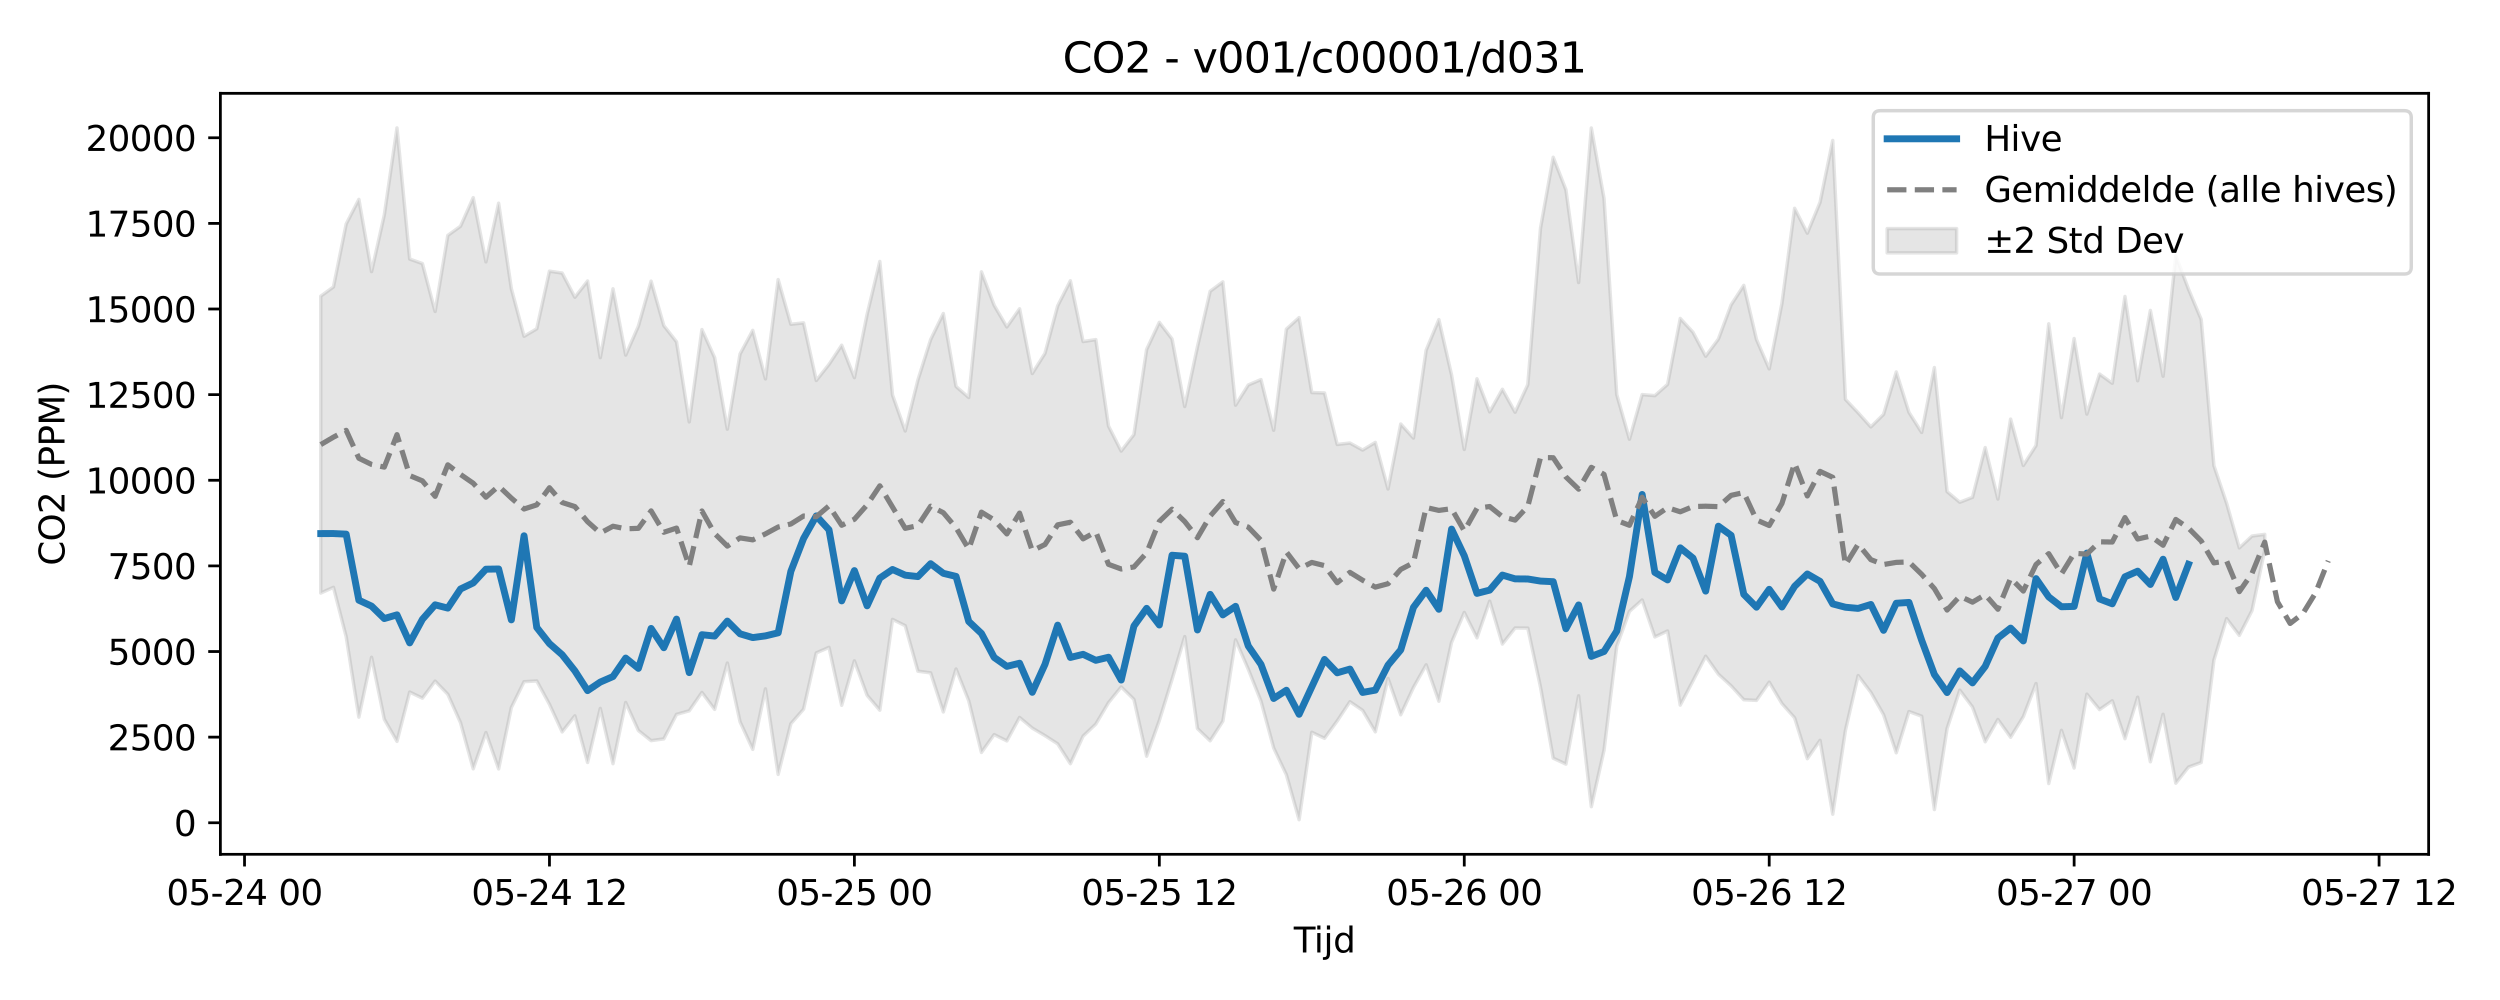 <?xml version="1.0" encoding="utf-8" standalone="no"?>
<!DOCTYPE svg PUBLIC "-//W3C//DTD SVG 1.1//EN"
  "http://www.w3.org/Graphics/SVG/1.1/DTD/svg11.dtd">
<svg xmlns:xlink="http://www.w3.org/1999/xlink" width="720pt" height="288pt" viewBox="0 0 720 288" xmlns="http://www.w3.org/2000/svg" version="1.1">
 <defs>
  <style type="text/css">*{stroke-linejoin: round; stroke-linecap: butt}</style>
 </defs>
 <g id="figure_1">
  <g id="patch_1">
   <path d="M 0 288 
L 720 288 
L 720 0 
L 0 0 
z
" style="fill: #ffffff"/>
  </g>
  <g id="axes_1">
   <g id="patch_2">
    <path d="M 63.47 246.04 
L 699.446 246.04 
L 699.446 26.88 
L 63.47 26.88 
z
" style="fill: #ffffff"/>
   </g>
   <g id="FillBetweenPolyCollection_1">
    <defs>
     <path id="m125ee92449" d="M 92.378 -202.707 
L 92.378 -117.203 
L 96.037 -118.844 
L 99.696 -104.632 
L 103.356 -81.47 
L 107.015 -98.709 
L 110.674 -80.868 
L 114.333 -74.483 
L 117.993 -88.688 
L 121.652 -86.926 
L 125.311 -91.835 
L 128.97 -88.048 
L 132.63 -79.873 
L 136.289 -66.584 
L 139.948 -77.017 
L 143.607 -66.554 
L 147.267 -84.223 
L 150.926 -91.668 
L 154.585 -91.885 
L 158.244 -85.156 
L 161.904 -77.208 
L 165.563 -81.834 
L 169.222 -68.409 
L 172.881 -83.975 
L 176.541 -68.055 
L 180.2 -85.678 
L 183.859 -77.599 
L 187.518 -74.696 
L 191.178 -75.196 
L 194.837 -82.256 
L 198.496 -83.285 
L 202.155 -88.579 
L 205.815 -83.698 
L 209.474 -97.039 
L 213.133 -80.135 
L 216.792 -72.179 
L 220.451 -89.612 
L 224.111 -64.967 
L 227.77 -79.573 
L 231.429 -83.761 
L 235.088 -99.958 
L 238.748 -101.559 
L 242.407 -84.875 
L 246.066 -97.67 
L 249.725 -87.749 
L 253.385 -83.462 
L 257.044 -109.614 
L 260.703 -107.799 
L 264.362 -94.689 
L 268.022 -94.219 
L 271.681 -82.955 
L 275.34 -95.324 
L 278.999 -86.177 
L 282.659 -71.295 
L 286.318 -76.432 
L 289.977 -74.618 
L 293.636 -81.38 
L 297.296 -78.306 
L 300.955 -76.132 
L 304.614 -73.772 
L 308.273 -68.049 
L 311.933 -75.989 
L 315.592 -79.456 
L 319.251 -85.633 
L 322.91 -90.166 
L 326.57 -86.587 
L 330.229 -70.207 
L 333.888 -80.501 
L 337.547 -92.33 
L 341.206 -104.664 
L 344.866 -78.167 
L 348.525 -74.648 
L 352.184 -80.297 
L 355.843 -103.721 
L 359.503 -95.255 
L 363.162 -86.083 
L 366.821 -72.584 
L 370.48 -64.859 
L 374.14 -51.922 
L 377.799 -77.097 
L 381.458 -75.366 
L 385.117 -80.36 
L 388.777 -85.908 
L 392.436 -83.406 
L 396.095 -77.231 
L 399.754 -92.604 
L 403.414 -82.14 
L 407.073 -90.002 
L 410.732 -96.534 
L 414.391 -86.047 
L 418.051 -102.984 
L 421.71 -111.61 
L 425.369 -104.3 
L 429.028 -114.873 
L 432.688 -102.514 
L 436.347 -107.142 
L 440.006 -107.098 
L 443.665 -90.112 
L 447.325 -69.642 
L 450.984 -67.935 
L 454.643 -87.608 
L 458.302 -55.671 
L 461.961 -71.933 
L 465.621 -101.876 
L 469.28 -111.927 
L 472.939 -115.214 
L 476.598 -104.552 
L 480.258 -106.283 
L 483.917 -84.923 
L 487.576 -91.907 
L 491.235 -99.016 
L 494.895 -93.833 
L 498.554 -90.488 
L 502.213 -86.476 
L 505.872 -86.286 
L 509.532 -91.535 
L 513.191 -85.378 
L 516.85 -81.263 
L 520.509 -69.5 
L 524.169 -74.778 
L 527.828 -53.511 
L 531.487 -77.656 
L 535.146 -93.439 
L 538.806 -88.604 
L 542.465 -82.175 
L 546.124 -71.189 
L 549.783 -83.077 
L 553.443 -81.735 
L 557.102 -54.832 
L 560.761 -78.195 
L 564.42 -89.233 
L 568.079 -84.377 
L 571.739 -74.368 
L 575.398 -80.792 
L 579.057 -75.669 
L 582.716 -81.596 
L 586.376 -91.15 
L 590.035 -62.336 
L 593.694 -77.669 
L 597.353 -66.801 
L 601.013 -88.084 
L 604.672 -83.635 
L 608.331 -86.169 
L 611.99 -75.254 
L 615.65 -87.202 
L 619.309 -68.606 
L 622.968 -82.283 
L 626.627 -62.443 
L 630.287 -67.082 
L 633.946 -68.4 
L 637.605 -97.893 
L 641.264 -109.836 
L 644.924 -105.012 
L 648.583 -112.162 
L 652.242 -129.628 
L 652.242 -134.106 
L 652.242 -134.106 
L 648.583 -133.625 
L 644.924 -130.205 
L 641.264 -143.073 
L 637.605 -153.89 
L 633.946 -195.998 
L 630.287 -204.729 
L 626.627 -214.359 
L 622.968 -179.648 
L 619.309 -198.599 
L 615.65 -178.322 
L 611.99 -202.623 
L 608.331 -177.62 
L 604.672 -180.271 
L 601.013 -168.751 
L 597.353 -190.503 
L 593.694 -167.735 
L 590.035 -194.744 
L 586.376 -159.697 
L 582.716 -153.951 
L 579.057 -167.301 
L 575.398 -144.284 
L 571.739 -159.112 
L 568.079 -144.776 
L 564.42 -143.355 
L 560.761 -146.414 
L 557.102 -182.142 
L 553.443 -163.452 
L 549.783 -169.24 
L 546.124 -180.878 
L 542.465 -168.663 
L 538.806 -165.044 
L 535.146 -169.119 
L 531.487 -172.966 
L 527.828 -247.548 
L 524.169 -229.712 
L 520.509 -220.842 
L 516.85 -228.011 
L 513.191 -200.615 
L 509.532 -181.762 
L 505.872 -190.219 
L 502.213 -205.818 
L 498.554 -200.184 
L 494.895 -190.336 
L 491.235 -185.408 
L 487.576 -192.312 
L 483.917 -196.287 
L 480.258 -177.297 
L 476.598 -174.051 
L 472.939 -174.362 
L 469.28 -161.497 
L 465.621 -174.369 
L 461.961 -230.818 
L 458.302 -251.14 
L 454.643 -206.629 
L 450.984 -233.35 
L 447.325 -242.717 
L 443.665 -222.279 
L 440.006 -177.227 
L 436.347 -169.28 
L 432.688 -175.895 
L 429.028 -169.378 
L 425.369 -178.913 
L 421.71 -158.558 
L 418.051 -180.007 
L 414.391 -195.959 
L 410.732 -187.149 
L 407.073 -161.834 
L 403.414 -165.885 
L 399.754 -147.168 
L 396.095 -160.59 
L 392.436 -158.386 
L 388.777 -160.411 
L 385.117 -159.997 
L 381.458 -174.837 
L 377.799 -174.942 
L 374.14 -196.527 
L 370.48 -193.215 
L 366.821 -164.089 
L 363.162 -178.683 
L 359.503 -177.135 
L 355.843 -171.31 
L 352.184 -206.825 
L 348.525 -204.11 
L 344.866 -188.114 
L 341.206 -170.929 
L 337.547 -190.38 
L 333.888 -195.164 
L 330.229 -187.358 
L 326.57 -162.844 
L 322.91 -158.092 
L 319.251 -165.302 
L 315.592 -190.195 
L 311.933 -189.63 
L 308.273 -207.14 
L 304.614 -199.919 
L 300.955 -186.246 
L 297.296 -180.434 
L 293.636 -199.071 
L 289.977 -193.839 
L 286.318 -200.066 
L 282.659 -209.71 
L 278.999 -173.513 
L 275.34 -176.696 
L 271.681 -197.715 
L 268.022 -190.196 
L 264.362 -178.57 
L 260.703 -163.876 
L 257.044 -174.255 
L 253.385 -212.693 
L 249.725 -197.456 
L 246.066 -179.241 
L 242.407 -188.573 
L 238.748 -183.051 
L 235.088 -178.422 
L 231.429 -195.012 
L 227.77 -194.614 
L 224.111 -207.484 
L 220.451 -178.874 
L 216.792 -192.855 
L 213.133 -186.035 
L 209.474 -164.403 
L 205.815 -184.998 
L 202.155 -193.091 
L 198.496 -166.489 
L 194.837 -189.564 
L 191.178 -194.224 
L 187.518 -207.027 
L 183.859 -194.081 
L 180.2 -185.737 
L 176.541 -204.829 
L 172.881 -184.995 
L 169.222 -207.079 
L 165.563 -202.386 
L 161.904 -209.36 
L 158.244 -209.907 
L 154.585 -193.303 
L 150.926 -191.15 
L 147.267 -204.883 
L 143.607 -229.477 
L 139.948 -212.587 
L 136.289 -231.077 
L 132.63 -222.846 
L 128.97 -220.204 
L 125.311 -198.287 
L 121.652 -212.097 
L 117.993 -213.397 
L 114.333 -251.158 
L 110.674 -226.074 
L 107.015 -209.766 
L 103.356 -230.578 
L 99.696 -223.484 
L 96.037 -205.362 
L 92.378 -202.707 
z
" style="stroke: #808080; stroke-opacity: 0.2"/>
    </defs>
    <g clip-path="url(#pde7576da6f)">
     <use xlink:href="#m125ee92449" x="0" y="288" style="fill: #808080; fill-opacity: 0.2; stroke: #808080; stroke-opacity: 0.2"/>
    </g>
   </g>
   <g id="matplotlib.axis_1">
    <g id="xtick_1">
     <g id="line2d_1">
      <defs>
       <path id="m7c961c2606" d="M 0 0 
L 0 3.5 
" style="stroke: #000000; stroke-width: 0.8"/>
      </defs>
      <g>
       <use xlink:href="#m7c961c2606" x="70.423" y="246.04" style="stroke: #000000; stroke-width: 0.8"/>
      </g>
     </g>
     <g id="text_1">
      <!-- 05-24 00 -->
      <g transform="translate(47.942 260.638) scale(0.1 -0.1)">
       <defs>
        <path id="DejaVuSans-30" d="M 2034 4250 
Q 1547 4250 1301 3770 
Q 1056 3291 1056 2328 
Q 1056 1369 1301 889 
Q 1547 409 2034 409 
Q 2525 409 2770 889 
Q 3016 1369 3016 2328 
Q 3016 3291 2770 3770 
Q 2525 4250 2034 4250 
z
M 2034 4750 
Q 2819 4750 3233 4129 
Q 3647 3509 3647 2328 
Q 3647 1150 3233 529 
Q 2819 -91 2034 -91 
Q 1250 -91 836 529 
Q 422 1150 422 2328 
Q 422 3509 836 4129 
Q 1250 4750 2034 4750 
z
" transform="scale(0.016)"/>
        <path id="DejaVuSans-35" d="M 691 4666 
L 3169 4666 
L 3169 4134 
L 1269 4134 
L 1269 2991 
Q 1406 3038 1543 3061 
Q 1681 3084 1819 3084 
Q 2600 3084 3056 2656 
Q 3513 2228 3513 1497 
Q 3513 744 3044 326 
Q 2575 -91 1722 -91 
Q 1428 -91 1123 -41 
Q 819 9 494 109 
L 494 744 
Q 775 591 1075 516 
Q 1375 441 1709 441 
Q 2250 441 2565 725 
Q 2881 1009 2881 1497 
Q 2881 1984 2565 2268 
Q 2250 2553 1709 2553 
Q 1456 2553 1204 2497 
Q 953 2441 691 2322 
L 691 4666 
z
" transform="scale(0.016)"/>
        <path id="DejaVuSans-2d" d="M 313 2009 
L 1997 2009 
L 1997 1497 
L 313 1497 
L 313 2009 
z
" transform="scale(0.016)"/>
        <path id="DejaVuSans-32" d="M 1228 531 
L 3431 531 
L 3431 0 
L 469 0 
L 469 531 
Q 828 903 1448 1529 
Q 2069 2156 2228 2338 
Q 2531 2678 2651 2914 
Q 2772 3150 2772 3378 
Q 2772 3750 2511 3984 
Q 2250 4219 1831 4219 
Q 1534 4219 1204 4116 
Q 875 4013 500 3803 
L 500 4441 
Q 881 4594 1212 4672 
Q 1544 4750 1819 4750 
Q 2544 4750 2975 4387 
Q 3406 4025 3406 3419 
Q 3406 3131 3298 2873 
Q 3191 2616 2906 2266 
Q 2828 2175 2409 1742 
Q 1991 1309 1228 531 
z
" transform="scale(0.016)"/>
        <path id="DejaVuSans-34" d="M 2419 4116 
L 825 1625 
L 2419 1625 
L 2419 4116 
z
M 2253 4666 
L 3047 4666 
L 3047 1625 
L 3713 1625 
L 3713 1100 
L 3047 1100 
L 3047 0 
L 2419 0 
L 2419 1100 
L 313 1100 
L 313 1709 
L 2253 4666 
z
" transform="scale(0.016)"/>
        <path id="DejaVuSans-20" transform="scale(0.016)"/>
       </defs>
       <use xlink:href="#DejaVuSans-30"/>
       <use xlink:href="#DejaVuSans-35" transform="translate(63.623 0)"/>
       <use xlink:href="#DejaVuSans-2d" transform="translate(127.246 0)"/>
       <use xlink:href="#DejaVuSans-32" transform="translate(163.33 0)"/>
       <use xlink:href="#DejaVuSans-34" transform="translate(226.953 0)"/>
       <use xlink:href="#DejaVuSans-20" transform="translate(290.576 0)"/>
       <use xlink:href="#DejaVuSans-30" transform="translate(322.363 0)"/>
       <use xlink:href="#DejaVuSans-30" transform="translate(385.986 0)"/>
      </g>
     </g>
    </g>
    <g id="xtick_2">
     <g id="line2d_2">
      <g>
       <use xlink:href="#m7c961c2606" x="158.244" y="246.04" style="stroke: #000000; stroke-width: 0.8"/>
      </g>
     </g>
     <g id="text_2">
      <!-- 05-24 12 -->
      <g transform="translate(135.764 260.638) scale(0.1 -0.1)">
       <defs>
        <path id="DejaVuSans-31" d="M 794 531 
L 1825 531 
L 1825 4091 
L 703 3866 
L 703 4441 
L 1819 4666 
L 2450 4666 
L 2450 531 
L 3481 531 
L 3481 0 
L 794 0 
L 794 531 
z
" transform="scale(0.016)"/>
       </defs>
       <use xlink:href="#DejaVuSans-30"/>
       <use xlink:href="#DejaVuSans-35" transform="translate(63.623 0)"/>
       <use xlink:href="#DejaVuSans-2d" transform="translate(127.246 0)"/>
       <use xlink:href="#DejaVuSans-32" transform="translate(163.33 0)"/>
       <use xlink:href="#DejaVuSans-34" transform="translate(226.953 0)"/>
       <use xlink:href="#DejaVuSans-20" transform="translate(290.576 0)"/>
       <use xlink:href="#DejaVuSans-31" transform="translate(322.363 0)"/>
       <use xlink:href="#DejaVuSans-32" transform="translate(385.986 0)"/>
      </g>
     </g>
    </g>
    <g id="xtick_3">
     <g id="line2d_3">
      <g>
       <use xlink:href="#m7c961c2606" x="246.066" y="246.04" style="stroke: #000000; stroke-width: 0.8"/>
      </g>
     </g>
     <g id="text_3">
      <!-- 05-25 00 -->
      <g transform="translate(223.586 260.638) scale(0.1 -0.1)">
       <use xlink:href="#DejaVuSans-30"/>
       <use xlink:href="#DejaVuSans-35" transform="translate(63.623 0)"/>
       <use xlink:href="#DejaVuSans-2d" transform="translate(127.246 0)"/>
       <use xlink:href="#DejaVuSans-32" transform="translate(163.33 0)"/>
       <use xlink:href="#DejaVuSans-35" transform="translate(226.953 0)"/>
       <use xlink:href="#DejaVuSans-20" transform="translate(290.576 0)"/>
       <use xlink:href="#DejaVuSans-30" transform="translate(322.363 0)"/>
       <use xlink:href="#DejaVuSans-30" transform="translate(385.986 0)"/>
      </g>
     </g>
    </g>
    <g id="xtick_4">
     <g id="line2d_4">
      <g>
       <use xlink:href="#m7c961c2606" x="333.888" y="246.04" style="stroke: #000000; stroke-width: 0.8"/>
      </g>
     </g>
     <g id="text_4">
      <!-- 05-25 12 -->
      <g transform="translate(311.408 260.638) scale(0.1 -0.1)">
       <use xlink:href="#DejaVuSans-30"/>
       <use xlink:href="#DejaVuSans-35" transform="translate(63.623 0)"/>
       <use xlink:href="#DejaVuSans-2d" transform="translate(127.246 0)"/>
       <use xlink:href="#DejaVuSans-32" transform="translate(163.33 0)"/>
       <use xlink:href="#DejaVuSans-35" transform="translate(226.953 0)"/>
       <use xlink:href="#DejaVuSans-20" transform="translate(290.576 0)"/>
       <use xlink:href="#DejaVuSans-31" transform="translate(322.363 0)"/>
       <use xlink:href="#DejaVuSans-32" transform="translate(385.986 0)"/>
      </g>
     </g>
    </g>
    <g id="xtick_5">
     <g id="line2d_5">
      <g>
       <use xlink:href="#m7c961c2606" x="421.71" y="246.04" style="stroke: #000000; stroke-width: 0.8"/>
      </g>
     </g>
     <g id="text_5">
      <!-- 05-26 00 -->
      <g transform="translate(399.229 260.638) scale(0.1 -0.1)">
       <defs>
        <path id="DejaVuSans-36" d="M 2113 2584 
Q 1688 2584 1439 2293 
Q 1191 2003 1191 1497 
Q 1191 994 1439 701 
Q 1688 409 2113 409 
Q 2538 409 2786 701 
Q 3034 994 3034 1497 
Q 3034 2003 2786 2293 
Q 2538 2584 2113 2584 
z
M 3366 4563 
L 3366 3988 
Q 3128 4100 2886 4159 
Q 2644 4219 2406 4219 
Q 1781 4219 1451 3797 
Q 1122 3375 1075 2522 
Q 1259 2794 1537 2939 
Q 1816 3084 2150 3084 
Q 2853 3084 3261 2657 
Q 3669 2231 3669 1497 
Q 3669 778 3244 343 
Q 2819 -91 2113 -91 
Q 1303 -91 875 529 
Q 447 1150 447 2328 
Q 447 3434 972 4092 
Q 1497 4750 2381 4750 
Q 2619 4750 2861 4703 
Q 3103 4656 3366 4563 
z
" transform="scale(0.016)"/>
       </defs>
       <use xlink:href="#DejaVuSans-30"/>
       <use xlink:href="#DejaVuSans-35" transform="translate(63.623 0)"/>
       <use xlink:href="#DejaVuSans-2d" transform="translate(127.246 0)"/>
       <use xlink:href="#DejaVuSans-32" transform="translate(163.33 0)"/>
       <use xlink:href="#DejaVuSans-36" transform="translate(226.953 0)"/>
       <use xlink:href="#DejaVuSans-20" transform="translate(290.576 0)"/>
       <use xlink:href="#DejaVuSans-30" transform="translate(322.363 0)"/>
       <use xlink:href="#DejaVuSans-30" transform="translate(385.986 0)"/>
      </g>
     </g>
    </g>
    <g id="xtick_6">
     <g id="line2d_6">
      <g>
       <use xlink:href="#m7c961c2606" x="509.532" y="246.04" style="stroke: #000000; stroke-width: 0.8"/>
      </g>
     </g>
     <g id="text_6">
      <!-- 05-26 12 -->
      <g transform="translate(487.051 260.638) scale(0.1 -0.1)">
       <use xlink:href="#DejaVuSans-30"/>
       <use xlink:href="#DejaVuSans-35" transform="translate(63.623 0)"/>
       <use xlink:href="#DejaVuSans-2d" transform="translate(127.246 0)"/>
       <use xlink:href="#DejaVuSans-32" transform="translate(163.33 0)"/>
       <use xlink:href="#DejaVuSans-36" transform="translate(226.953 0)"/>
       <use xlink:href="#DejaVuSans-20" transform="translate(290.576 0)"/>
       <use xlink:href="#DejaVuSans-31" transform="translate(322.363 0)"/>
       <use xlink:href="#DejaVuSans-32" transform="translate(385.986 0)"/>
      </g>
     </g>
    </g>
    <g id="xtick_7">
     <g id="line2d_7">
      <g>
       <use xlink:href="#m7c961c2606" x="597.353" y="246.04" style="stroke: #000000; stroke-width: 0.8"/>
      </g>
     </g>
     <g id="text_7">
      <!-- 05-27 00 -->
      <g transform="translate(574.873 260.638) scale(0.1 -0.1)">
       <defs>
        <path id="DejaVuSans-37" d="M 525 4666 
L 3525 4666 
L 3525 4397 
L 1831 0 
L 1172 0 
L 2766 4134 
L 525 4134 
L 525 4666 
z
" transform="scale(0.016)"/>
       </defs>
       <use xlink:href="#DejaVuSans-30"/>
       <use xlink:href="#DejaVuSans-35" transform="translate(63.623 0)"/>
       <use xlink:href="#DejaVuSans-2d" transform="translate(127.246 0)"/>
       <use xlink:href="#DejaVuSans-32" transform="translate(163.33 0)"/>
       <use xlink:href="#DejaVuSans-37" transform="translate(226.953 0)"/>
       <use xlink:href="#DejaVuSans-20" transform="translate(290.576 0)"/>
       <use xlink:href="#DejaVuSans-30" transform="translate(322.363 0)"/>
       <use xlink:href="#DejaVuSans-30" transform="translate(385.986 0)"/>
      </g>
     </g>
    </g>
    <g id="xtick_8">
     <g id="line2d_8">
      <g>
       <use xlink:href="#m7c961c2606" x="685.175" y="246.04" style="stroke: #000000; stroke-width: 0.8"/>
      </g>
     </g>
     <g id="text_8">
      <!-- 05-27 12 -->
      <g transform="translate(662.695 260.638) scale(0.1 -0.1)">
       <use xlink:href="#DejaVuSans-30"/>
       <use xlink:href="#DejaVuSans-35" transform="translate(63.623 0)"/>
       <use xlink:href="#DejaVuSans-2d" transform="translate(127.246 0)"/>
       <use xlink:href="#DejaVuSans-32" transform="translate(163.33 0)"/>
       <use xlink:href="#DejaVuSans-37" transform="translate(226.953 0)"/>
       <use xlink:href="#DejaVuSans-20" transform="translate(290.576 0)"/>
       <use xlink:href="#DejaVuSans-31" transform="translate(322.363 0)"/>
       <use xlink:href="#DejaVuSans-32" transform="translate(385.986 0)"/>
      </g>
     </g>
    </g>
    <g id="text_9">
     <!-- Tijd -->
     <g transform="translate(372.608 274.317) scale(0.1 -0.1)">
      <defs>
       <path id="DejaVuSans-54" d="M -19 4666 
L 3928 4666 
L 3928 4134 
L 2272 4134 
L 2272 0 
L 1638 0 
L 1638 4134 
L -19 4134 
L -19 4666 
z
" transform="scale(0.016)"/>
       <path id="DejaVuSans-69" d="M 603 3500 
L 1178 3500 
L 1178 0 
L 603 0 
L 603 3500 
z
M 603 4863 
L 1178 4863 
L 1178 4134 
L 603 4134 
L 603 4863 
z
" transform="scale(0.016)"/>
       <path id="DejaVuSans-6a" d="M 603 3500 
L 1178 3500 
L 1178 -63 
Q 1178 -731 923 -1031 
Q 669 -1331 103 -1331 
L -116 -1331 
L -116 -844 
L 38 -844 
Q 366 -844 484 -692 
Q 603 -541 603 -63 
L 603 3500 
z
M 603 4863 
L 1178 4863 
L 1178 4134 
L 603 4134 
L 603 4863 
z
" transform="scale(0.016)"/>
       <path id="DejaVuSans-64" d="M 2906 2969 
L 2906 4863 
L 3481 4863 
L 3481 0 
L 2906 0 
L 2906 525 
Q 2725 213 2448 61 
Q 2172 -91 1784 -91 
Q 1150 -91 751 415 
Q 353 922 353 1747 
Q 353 2572 751 3078 
Q 1150 3584 1784 3584 
Q 2172 3584 2448 3432 
Q 2725 3281 2906 2969 
z
M 947 1747 
Q 947 1113 1208 752 
Q 1469 391 1925 391 
Q 2381 391 2643 752 
Q 2906 1113 2906 1747 
Q 2906 2381 2643 2742 
Q 2381 3103 1925 3103 
Q 1469 3103 1208 2742 
Q 947 2381 947 1747 
z
" transform="scale(0.016)"/>
      </defs>
      <use xlink:href="#DejaVuSans-54"/>
      <use xlink:href="#DejaVuSans-69" transform="translate(57.959 0)"/>
      <use xlink:href="#DejaVuSans-6a" transform="translate(85.742 0)"/>
      <use xlink:href="#DejaVuSans-64" transform="translate(113.525 0)"/>
     </g>
    </g>
   </g>
   <g id="matplotlib.axis_2">
    <g id="ytick_1">
     <g id="line2d_9">
      <defs>
       <path id="m4352d88eb1" d="M 0 0 
L -3.5 0 
" style="stroke: #000000; stroke-width: 0.8"/>
      </defs>
      <g>
       <use xlink:href="#m4352d88eb1" x="63.47" y="236.954" style="stroke: #000000; stroke-width: 0.8"/>
      </g>
     </g>
     <g id="text_10">
      <!-- 0 -->
      <g transform="translate(50.108 240.753) scale(0.1 -0.1)">
       <use xlink:href="#DejaVuSans-30"/>
      </g>
     </g>
    </g>
    <g id="ytick_2">
     <g id="line2d_10">
      <g>
       <use xlink:href="#m4352d88eb1" x="63.47" y="212.294" style="stroke: #000000; stroke-width: 0.8"/>
      </g>
     </g>
     <g id="text_11">
      <!-- 2500 -->
      <g transform="translate(31.02 216.094) scale(0.1 -0.1)">
       <use xlink:href="#DejaVuSans-32"/>
       <use xlink:href="#DejaVuSans-35" transform="translate(63.623 0)"/>
       <use xlink:href="#DejaVuSans-30" transform="translate(127.246 0)"/>
       <use xlink:href="#DejaVuSans-30" transform="translate(190.869 0)"/>
      </g>
     </g>
    </g>
    <g id="ytick_3">
     <g id="line2d_11">
      <g>
       <use xlink:href="#m4352d88eb1" x="63.47" y="187.635" style="stroke: #000000; stroke-width: 0.8"/>
      </g>
     </g>
     <g id="text_12">
      <!-- 5000 -->
      <g transform="translate(31.02 191.434) scale(0.1 -0.1)">
       <use xlink:href="#DejaVuSans-35"/>
       <use xlink:href="#DejaVuSans-30" transform="translate(63.623 0)"/>
       <use xlink:href="#DejaVuSans-30" transform="translate(127.246 0)"/>
       <use xlink:href="#DejaVuSans-30" transform="translate(190.869 0)"/>
      </g>
     </g>
    </g>
    <g id="ytick_4">
     <g id="line2d_12">
      <g>
       <use xlink:href="#m4352d88eb1" x="63.47" y="162.976" style="stroke: #000000; stroke-width: 0.8"/>
      </g>
     </g>
     <g id="text_13">
      <!-- 7500 -->
      <g transform="translate(31.02 166.775) scale(0.1 -0.1)">
       <use xlink:href="#DejaVuSans-37"/>
       <use xlink:href="#DejaVuSans-35" transform="translate(63.623 0)"/>
       <use xlink:href="#DejaVuSans-30" transform="translate(127.246 0)"/>
       <use xlink:href="#DejaVuSans-30" transform="translate(190.869 0)"/>
      </g>
     </g>
    </g>
    <g id="ytick_5">
     <g id="line2d_13">
      <g>
       <use xlink:href="#m4352d88eb1" x="63.47" y="138.316" style="stroke: #000000; stroke-width: 0.8"/>
      </g>
     </g>
     <g id="text_14">
      <!-- 10000 -->
      <g transform="translate(24.657 142.116) scale(0.1 -0.1)">
       <use xlink:href="#DejaVuSans-31"/>
       <use xlink:href="#DejaVuSans-30" transform="translate(63.623 0)"/>
       <use xlink:href="#DejaVuSans-30" transform="translate(127.246 0)"/>
       <use xlink:href="#DejaVuSans-30" transform="translate(190.869 0)"/>
       <use xlink:href="#DejaVuSans-30" transform="translate(254.492 0)"/>
      </g>
     </g>
    </g>
    <g id="ytick_6">
     <g id="line2d_14">
      <g>
       <use xlink:href="#m4352d88eb1" x="63.47" y="113.657" style="stroke: #000000; stroke-width: 0.8"/>
      </g>
     </g>
     <g id="text_15">
      <!-- 12500 -->
      <g transform="translate(24.657 117.456) scale(0.1 -0.1)">
       <use xlink:href="#DejaVuSans-31"/>
       <use xlink:href="#DejaVuSans-32" transform="translate(63.623 0)"/>
       <use xlink:href="#DejaVuSans-35" transform="translate(127.246 0)"/>
       <use xlink:href="#DejaVuSans-30" transform="translate(190.869 0)"/>
       <use xlink:href="#DejaVuSans-30" transform="translate(254.492 0)"/>
      </g>
     </g>
    </g>
    <g id="ytick_7">
     <g id="line2d_15">
      <g>
       <use xlink:href="#m4352d88eb1" x="63.47" y="88.998" style="stroke: #000000; stroke-width: 0.8"/>
      </g>
     </g>
     <g id="text_16">
      <!-- 15000 -->
      <g transform="translate(24.657 92.797) scale(0.1 -0.1)">
       <use xlink:href="#DejaVuSans-31"/>
       <use xlink:href="#DejaVuSans-35" transform="translate(63.623 0)"/>
       <use xlink:href="#DejaVuSans-30" transform="translate(127.246 0)"/>
       <use xlink:href="#DejaVuSans-30" transform="translate(190.869 0)"/>
       <use xlink:href="#DejaVuSans-30" transform="translate(254.492 0)"/>
      </g>
     </g>
    </g>
    <g id="ytick_8">
     <g id="line2d_16">
      <g>
       <use xlink:href="#m4352d88eb1" x="63.47" y="64.338" style="stroke: #000000; stroke-width: 0.8"/>
      </g>
     </g>
     <g id="text_17">
      <!-- 17500 -->
      <g transform="translate(24.657 68.138) scale(0.1 -0.1)">
       <use xlink:href="#DejaVuSans-31"/>
       <use xlink:href="#DejaVuSans-37" transform="translate(63.623 0)"/>
       <use xlink:href="#DejaVuSans-35" transform="translate(127.246 0)"/>
       <use xlink:href="#DejaVuSans-30" transform="translate(190.869 0)"/>
       <use xlink:href="#DejaVuSans-30" transform="translate(254.492 0)"/>
      </g>
     </g>
    </g>
    <g id="ytick_9">
     <g id="line2d_17">
      <g>
       <use xlink:href="#m4352d88eb1" x="63.47" y="39.679" style="stroke: #000000; stroke-width: 0.8"/>
      </g>
     </g>
     <g id="text_18">
      <!-- 20000 -->
      <g transform="translate(24.657 43.478) scale(0.1 -0.1)">
       <use xlink:href="#DejaVuSans-32"/>
       <use xlink:href="#DejaVuSans-30" transform="translate(63.623 0)"/>
       <use xlink:href="#DejaVuSans-30" transform="translate(127.246 0)"/>
       <use xlink:href="#DejaVuSans-30" transform="translate(190.869 0)"/>
       <use xlink:href="#DejaVuSans-30" transform="translate(254.492 0)"/>
      </g>
     </g>
    </g>
    <g id="text_19">
     <!-- CO2 (PPM) -->
     <g transform="translate(18.578 162.903) rotate(-90) scale(0.1 -0.1)">
      <defs>
       <path id="DejaVuSans-43" d="M 4122 4306 
L 4122 3641 
Q 3803 3938 3442 4084 
Q 3081 4231 2675 4231 
Q 1875 4231 1450 3742 
Q 1025 3253 1025 2328 
Q 1025 1406 1450 917 
Q 1875 428 2675 428 
Q 3081 428 3442 575 
Q 3803 722 4122 1019 
L 4122 359 
Q 3791 134 3420 21 
Q 3050 -91 2638 -91 
Q 1578 -91 968 557 
Q 359 1206 359 2328 
Q 359 3453 968 4101 
Q 1578 4750 2638 4750 
Q 3056 4750 3426 4639 
Q 3797 4528 4122 4306 
z
" transform="scale(0.016)"/>
       <path id="DejaVuSans-4f" d="M 2522 4238 
Q 1834 4238 1429 3725 
Q 1025 3213 1025 2328 
Q 1025 1447 1429 934 
Q 1834 422 2522 422 
Q 3209 422 3611 934 
Q 4013 1447 4013 2328 
Q 4013 3213 3611 3725 
Q 3209 4238 2522 4238 
z
M 2522 4750 
Q 3503 4750 4090 4092 
Q 4678 3434 4678 2328 
Q 4678 1225 4090 567 
Q 3503 -91 2522 -91 
Q 1538 -91 948 565 
Q 359 1222 359 2328 
Q 359 3434 948 4092 
Q 1538 4750 2522 4750 
z
" transform="scale(0.016)"/>
       <path id="DejaVuSans-28" d="M 1984 4856 
Q 1566 4138 1362 3434 
Q 1159 2731 1159 2009 
Q 1159 1288 1364 580 
Q 1569 -128 1984 -844 
L 1484 -844 
Q 1016 -109 783 600 
Q 550 1309 550 2009 
Q 550 2706 781 3412 
Q 1013 4119 1484 4856 
L 1984 4856 
z
" transform="scale(0.016)"/>
       <path id="DejaVuSans-50" d="M 1259 4147 
L 1259 2394 
L 2053 2394 
Q 2494 2394 2734 2622 
Q 2975 2850 2975 3272 
Q 2975 3691 2734 3919 
Q 2494 4147 2053 4147 
L 1259 4147 
z
M 628 4666 
L 2053 4666 
Q 2838 4666 3239 4311 
Q 3641 3956 3641 3272 
Q 3641 2581 3239 2228 
Q 2838 1875 2053 1875 
L 1259 1875 
L 1259 0 
L 628 0 
L 628 4666 
z
" transform="scale(0.016)"/>
       <path id="DejaVuSans-4d" d="M 628 4666 
L 1569 4666 
L 2759 1491 
L 3956 4666 
L 4897 4666 
L 4897 0 
L 4281 0 
L 4281 4097 
L 3078 897 
L 2444 897 
L 1241 4097 
L 1241 0 
L 628 0 
L 628 4666 
z
" transform="scale(0.016)"/>
       <path id="DejaVuSans-29" d="M 513 4856 
L 1013 4856 
Q 1481 4119 1714 3412 
Q 1947 2706 1947 2009 
Q 1947 1309 1714 600 
Q 1481 -109 1013 -844 
L 513 -844 
Q 928 -128 1133 580 
Q 1338 1288 1338 2009 
Q 1338 2731 1133 3434 
Q 928 4138 513 4856 
z
" transform="scale(0.016)"/>
      </defs>
      <use xlink:href="#DejaVuSans-43"/>
      <use xlink:href="#DejaVuSans-4f" transform="translate(69.824 0)"/>
      <use xlink:href="#DejaVuSans-32" transform="translate(148.535 0)"/>
      <use xlink:href="#DejaVuSans-20" transform="translate(212.158 0)"/>
      <use xlink:href="#DejaVuSans-28" transform="translate(243.945 0)"/>
      <use xlink:href="#DejaVuSans-50" transform="translate(282.959 0)"/>
      <use xlink:href="#DejaVuSans-50" transform="translate(343.262 0)"/>
      <use xlink:href="#DejaVuSans-4d" transform="translate(403.564 0)"/>
      <use xlink:href="#DejaVuSans-29" transform="translate(489.844 0)"/>
     </g>
    </g>
   </g>
   <g id="line2d_18">
    <path d="M 92.378 153.669 
L 96.037 153.664 
L 99.696 153.832 
L 103.356 172.859 
L 107.015 174.566 
L 110.674 178.143 
L 114.333 177.078 
L 117.993 185.145 
L 121.652 178.363 
L 125.311 174.191 
L 128.97 175.131 
L 132.63 169.631 
L 136.289 167.881 
L 139.948 163.929 
L 143.607 163.867 
L 147.267 178.514 
L 150.926 154.312 
L 154.585 180.707 
L 158.244 185.357 
L 161.904 188.569 
L 165.563 193.208 
L 169.222 198.896 
L 172.881 196.44 
L 176.541 194.845 
L 180.2 189.529 
L 183.859 192.485 
L 187.518 180.997 
L 191.178 186.537 
L 194.837 178.307 
L 198.496 193.708 
L 202.155 182.795 
L 205.815 183.187 
L 209.474 178.879 
L 213.133 182.539 
L 216.792 183.624 
L 220.451 183.134 
L 224.111 182.25 
L 227.77 164.538 
L 231.429 155.078 
L 235.088 148.588 
L 238.748 152.576 
L 242.407 173.05 
L 246.066 164.34 
L 249.725 174.47 
L 253.385 166.494 
L 257.044 164.011 
L 260.703 165.652 
L 264.362 166.053 
L 268.022 162.348 
L 271.681 165.119 
L 275.34 166.004 
L 278.999 178.98 
L 282.659 182.43 
L 286.318 189.342 
L 289.977 191.911 
L 293.636 191.008 
L 297.296 199.383 
L 300.955 191.334 
L 304.614 180.043 
L 308.273 189.342 
L 311.933 188.447 
L 315.592 190.17 
L 319.251 189.287 
L 322.91 195.847 
L 326.57 180.296 
L 330.229 175.207 
L 333.888 179.994 
L 337.547 159.905 
L 341.206 160.191 
L 344.866 181.424 
L 348.525 171.182 
L 352.184 177.087 
L 355.843 174.625 
L 359.503 186.037 
L 363.162 191.35 
L 366.821 201.158 
L 370.48 198.794 
L 374.14 205.712 
L 381.458 189.923 
L 385.117 193.77 
L 388.777 192.698 
L 392.436 199.422 
L 396.095 198.758 
L 399.754 191.558 
L 403.414 187.165 
L 407.073 174.921 
L 410.732 169.995 
L 414.391 175.467 
L 418.051 152.385 
L 421.71 160.059 
L 425.369 170.893 
L 429.028 169.953 
L 432.688 165.626 
L 436.347 166.711 
L 440.006 166.75 
L 443.665 167.349 
L 447.325 167.526 
L 450.984 181.072 
L 454.643 174.23 
L 458.302 189.039 
L 461.961 187.629 
L 465.621 181.766 
L 469.28 166.05 
L 472.939 142.413 
L 476.598 164.853 
L 480.258 167.013 
L 483.917 157.781 
L 487.576 160.73 
L 491.235 170.235 
L 494.895 151.547 
L 498.554 154.174 
L 502.213 171.173 
L 505.872 174.867 
L 509.532 169.726 
L 513.191 174.812 
L 516.85 168.859 
L 520.509 165.307 
L 524.169 167.434 
L 527.828 173.925 
L 531.487 174.885 
L 535.146 175.22 
L 538.806 174.092 
L 542.465 181.533 
L 546.124 173.737 
L 549.783 173.497 
L 553.443 184.406 
L 557.102 194.26 
L 560.761 199.452 
L 564.42 193.225 
L 568.079 196.667 
L 571.739 191.916 
L 575.398 183.752 
L 579.057 180.895 
L 582.716 184.584 
L 586.376 166.648 
L 590.035 171.909 
L 593.694 174.743 
L 597.353 174.648 
L 601.013 159.297 
L 604.672 172.498 
L 608.331 173.892 
L 611.99 166.122 
L 615.65 164.501 
L 619.309 168.322 
L 622.968 161.062 
L 626.627 172.07 
L 630.287 162.532 
L 630.287 162.532 
" clip-path="url(#pde7576da6f)" style="fill: none; stroke: #1f77b4; stroke-width: 2; stroke-linecap: square"/>
   </g>
   <g id="line2d_19">
    <path d="M 92.378 128.045 
L 96.037 125.897 
L 99.696 123.942 
L 103.356 131.976 
L 107.015 133.763 
L 110.674 134.529 
L 114.333 125.18 
L 117.993 136.957 
L 121.652 138.489 
L 125.311 142.939 
L 128.97 133.874 
L 132.63 136.641 
L 136.289 139.169 
L 139.948 143.198 
L 143.607 139.984 
L 147.267 143.447 
L 150.926 146.591 
L 154.585 145.406 
L 158.244 140.468 
L 161.904 144.716 
L 165.563 145.89 
L 169.222 150.256 
L 172.881 153.515 
L 176.541 151.558 
L 180.2 152.293 
L 183.859 152.16 
L 187.518 147.138 
L 191.178 153.29 
L 194.837 152.09 
L 198.496 163.113 
L 202.155 147.165 
L 205.815 153.652 
L 209.474 157.279 
L 213.133 154.915 
L 216.792 155.483 
L 220.451 153.757 
L 224.111 151.775 
L 227.77 150.906 
L 231.429 148.613 
L 235.088 148.81 
L 238.748 145.695 
L 242.407 151.276 
L 246.066 149.545 
L 249.725 145.397 
L 253.385 139.922 
L 260.703 152.163 
L 264.362 151.371 
L 268.022 145.792 
L 271.681 147.665 
L 275.34 151.99 
L 278.999 158.155 
L 282.659 147.497 
L 286.318 149.751 
L 289.977 153.772 
L 293.636 147.775 
L 297.296 158.63 
L 300.955 156.811 
L 304.614 151.154 
L 308.273 150.405 
L 311.933 155.19 
L 315.592 153.174 
L 319.251 162.533 
L 322.91 163.871 
L 326.57 163.284 
L 330.229 159.218 
L 333.888 150.168 
L 337.547 146.645 
L 341.206 150.204 
L 344.866 154.86 
L 348.525 148.621 
L 352.184 144.439 
L 355.843 150.484 
L 359.503 151.805 
L 363.162 155.617 
L 366.821 169.663 
L 370.48 158.963 
L 374.14 163.776 
L 377.799 161.981 
L 381.458 162.898 
L 385.117 167.822 
L 388.777 164.84 
L 392.436 167.104 
L 396.095 169.09 
L 399.754 168.114 
L 403.414 163.987 
L 407.073 162.082 
L 410.732 146.158 
L 414.391 146.997 
L 418.051 146.504 
L 421.71 152.916 
L 425.369 146.394 
L 429.028 145.874 
L 432.688 148.796 
L 436.347 149.789 
L 440.006 145.838 
L 443.665 131.804 
L 447.325 131.821 
L 450.984 137.357 
L 454.643 140.882 
L 458.302 134.594 
L 461.961 136.625 
L 465.621 149.878 
L 469.28 151.288 
L 472.939 143.212 
L 476.598 148.699 
L 480.258 146.21 
L 483.917 147.395 
L 487.576 145.891 
L 491.235 145.788 
L 494.895 145.916 
L 498.554 142.664 
L 502.213 141.853 
L 505.872 149.747 
L 509.532 151.351 
L 513.191 145.004 
L 516.85 133.363 
L 520.509 142.829 
L 524.169 135.755 
L 527.828 137.47 
L 531.487 162.689 
L 535.146 156.721 
L 538.806 161.176 
L 542.465 162.581 
L 546.124 161.966 
L 549.783 161.841 
L 553.443 165.407 
L 557.102 169.513 
L 560.761 175.695 
L 564.42 171.706 
L 568.079 173.424 
L 571.739 171.26 
L 575.398 175.462 
L 579.057 166.515 
L 582.716 170.226 
L 586.376 162.576 
L 590.035 159.46 
L 593.694 165.298 
L 597.353 159.348 
L 601.013 159.583 
L 604.672 156.047 
L 608.331 156.105 
L 611.99 149.061 
L 615.65 155.238 
L 619.309 154.398 
L 622.968 157.035 
L 626.627 149.599 
L 630.287 152.095 
L 633.946 155.801 
L 637.605 162.109 
L 641.264 161.546 
L 644.924 170.392 
L 648.583 165.106 
L 652.242 156.133 
L 655.901 173.3 
L 659.561 179.553 
L 663.22 176.709 
L 666.879 170.755 
L 670.538 161.523 
L 670.538 161.523 
" clip-path="url(#pde7576da6f)" style="fill: none; stroke-dasharray: 5.55,2.4; stroke-dashoffset: 0; stroke: #808080; stroke-width: 1.5"/>
   </g>
   <g id="patch_3">
    <path d="M 63.47 246.04 
L 63.47 26.88 
" style="fill: none; stroke: #000000; stroke-width: 0.8; stroke-linejoin: miter; stroke-linecap: square"/>
   </g>
   <g id="patch_4">
    <path d="M 699.446 246.04 
L 699.446 26.88 
" style="fill: none; stroke: #000000; stroke-width: 0.8; stroke-linejoin: miter; stroke-linecap: square"/>
   </g>
   <g id="patch_5">
    <path d="M 63.47 246.04 
L 699.446 246.04 
" style="fill: none; stroke: #000000; stroke-width: 0.8; stroke-linejoin: miter; stroke-linecap: square"/>
   </g>
   <g id="patch_6">
    <path d="M 63.47 26.88 
L 699.446 26.88 
" style="fill: none; stroke: #000000; stroke-width: 0.8; stroke-linejoin: miter; stroke-linecap: square"/>
   </g>
   <g id="text_20">
    <!-- CO2 - v001/c00001/d031 -->
    <g transform="translate(306.055 20.88) scale(0.12 -0.12)">
     <defs>
      <path id="DejaVuSans-76" d="M 191 3500 
L 800 3500 
L 1894 563 
L 2988 3500 
L 3597 3500 
L 2284 0 
L 1503 0 
L 191 3500 
z
" transform="scale(0.016)"/>
      <path id="DejaVuSans-2f" d="M 1625 4666 
L 2156 4666 
L 531 -594 
L 0 -594 
L 1625 4666 
z
" transform="scale(0.016)"/>
      <path id="DejaVuSans-63" d="M 3122 3366 
L 3122 2828 
Q 2878 2963 2633 3030 
Q 2388 3097 2138 3097 
Q 1578 3097 1268 2742 
Q 959 2388 959 1747 
Q 959 1106 1268 751 
Q 1578 397 2138 397 
Q 2388 397 2633 464 
Q 2878 531 3122 666 
L 3122 134 
Q 2881 22 2623 -34 
Q 2366 -91 2075 -91 
Q 1284 -91 818 406 
Q 353 903 353 1747 
Q 353 2603 823 3093 
Q 1294 3584 2113 3584 
Q 2378 3584 2631 3529 
Q 2884 3475 3122 3366 
z
" transform="scale(0.016)"/>
      <path id="DejaVuSans-33" d="M 2597 2516 
Q 3050 2419 3304 2112 
Q 3559 1806 3559 1356 
Q 3559 666 3084 287 
Q 2609 -91 1734 -91 
Q 1441 -91 1130 -33 
Q 819 25 488 141 
L 488 750 
Q 750 597 1062 519 
Q 1375 441 1716 441 
Q 2309 441 2620 675 
Q 2931 909 2931 1356 
Q 2931 1769 2642 2001 
Q 2353 2234 1838 2234 
L 1294 2234 
L 1294 2753 
L 1863 2753 
Q 2328 2753 2575 2939 
Q 2822 3125 2822 3475 
Q 2822 3834 2567 4026 
Q 2313 4219 1838 4219 
Q 1578 4219 1281 4162 
Q 984 4106 628 3988 
L 628 4550 
Q 988 4650 1302 4700 
Q 1616 4750 1894 4750 
Q 2613 4750 3031 4423 
Q 3450 4097 3450 3541 
Q 3450 3153 3228 2886 
Q 3006 2619 2597 2516 
z
" transform="scale(0.016)"/>
     </defs>
     <use xlink:href="#DejaVuSans-43"/>
     <use xlink:href="#DejaVuSans-4f" transform="translate(69.824 0)"/>
     <use xlink:href="#DejaVuSans-32" transform="translate(148.535 0)"/>
     <use xlink:href="#DejaVuSans-20" transform="translate(212.158 0)"/>
     <use xlink:href="#DejaVuSans-2d" transform="translate(243.945 0)"/>
     <use xlink:href="#DejaVuSans-20" transform="translate(280.029 0)"/>
     <use xlink:href="#DejaVuSans-76" transform="translate(311.816 0)"/>
     <use xlink:href="#DejaVuSans-30" transform="translate(370.996 0)"/>
     <use xlink:href="#DejaVuSans-30" transform="translate(434.619 0)"/>
     <use xlink:href="#DejaVuSans-31" transform="translate(498.242 0)"/>
     <use xlink:href="#DejaVuSans-2f" transform="translate(561.865 0)"/>
     <use xlink:href="#DejaVuSans-63" transform="translate(595.557 0)"/>
     <use xlink:href="#DejaVuSans-30" transform="translate(650.537 0)"/>
     <use xlink:href="#DejaVuSans-30" transform="translate(714.16 0)"/>
     <use xlink:href="#DejaVuSans-30" transform="translate(777.783 0)"/>
     <use xlink:href="#DejaVuSans-30" transform="translate(841.406 0)"/>
     <use xlink:href="#DejaVuSans-31" transform="translate(905.029 0)"/>
     <use xlink:href="#DejaVuSans-2f" transform="translate(968.652 0)"/>
     <use xlink:href="#DejaVuSans-64" transform="translate(1002.344 0)"/>
     <use xlink:href="#DejaVuSans-30" transform="translate(1065.82 0)"/>
     <use xlink:href="#DejaVuSans-33" transform="translate(1129.443 0)"/>
     <use xlink:href="#DejaVuSans-31" transform="translate(1193.066 0)"/>
    </g>
   </g>
   <g id="legend_1">
    <g id="patch_7">
     <path d="M 541.503 78.914 
L 692.446 78.914 
Q 694.446 78.914 694.446 76.914 
L 694.446 33.88 
Q 694.446 31.88 692.446 31.88 
L 541.503 31.88 
Q 539.503 31.88 539.503 33.88 
L 539.503 76.914 
Q 539.503 78.914 541.503 78.914 
z
" style="fill: #ffffff; opacity: 0.8; stroke: #cccccc; stroke-linejoin: miter"/>
    </g>
    <g id="line2d_20">
     <path d="M 543.503 39.978 
L 553.503 39.978 
L 563.503 39.978 
" style="fill: none; stroke: #1f77b4; stroke-width: 2; stroke-linecap: square"/>
    </g>
    <g id="text_21">
     <!-- Hive -->
     <g transform="translate(571.503 43.478) scale(0.1 -0.1)">
      <defs>
       <path id="DejaVuSans-48" d="M 628 4666 
L 1259 4666 
L 1259 2753 
L 3553 2753 
L 3553 4666 
L 4184 4666 
L 4184 0 
L 3553 0 
L 3553 2222 
L 1259 2222 
L 1259 0 
L 628 0 
L 628 4666 
z
" transform="scale(0.016)"/>
       <path id="DejaVuSans-65" d="M 3597 1894 
L 3597 1613 
L 953 1613 
Q 991 1019 1311 708 
Q 1631 397 2203 397 
Q 2534 397 2845 478 
Q 3156 559 3463 722 
L 3463 178 
Q 3153 47 2828 -22 
Q 2503 -91 2169 -91 
Q 1331 -91 842 396 
Q 353 884 353 1716 
Q 353 2575 817 3079 
Q 1281 3584 2069 3584 
Q 2775 3584 3186 3129 
Q 3597 2675 3597 1894 
z
M 3022 2063 
Q 3016 2534 2758 2815 
Q 2500 3097 2075 3097 
Q 1594 3097 1305 2825 
Q 1016 2553 972 2059 
L 3022 2063 
z
" transform="scale(0.016)"/>
      </defs>
      <use xlink:href="#DejaVuSans-48"/>
      <use xlink:href="#DejaVuSans-69" transform="translate(75.195 0)"/>
      <use xlink:href="#DejaVuSans-76" transform="translate(102.979 0)"/>
      <use xlink:href="#DejaVuSans-65" transform="translate(162.158 0)"/>
     </g>
    </g>
    <g id="line2d_21">
     <path d="M 543.503 54.657 
L 553.503 54.657 
L 563.503 54.657 
" style="fill: none; stroke-dasharray: 5.55,2.4; stroke-dashoffset: 0; stroke: #808080; stroke-width: 1.5"/>
    </g>
    <g id="text_22">
     <!-- Gemiddelde (alle hives) -->
     <g transform="translate(571.503 58.157) scale(0.1 -0.1)">
      <defs>
       <path id="DejaVuSans-47" d="M 3809 666 
L 3809 1919 
L 2778 1919 
L 2778 2438 
L 4434 2438 
L 4434 434 
Q 4069 175 3628 42 
Q 3188 -91 2688 -91 
Q 1594 -91 976 548 
Q 359 1188 359 2328 
Q 359 3472 976 4111 
Q 1594 4750 2688 4750 
Q 3144 4750 3555 4637 
Q 3966 4525 4313 4306 
L 4313 3634 
Q 3963 3931 3569 4081 
Q 3175 4231 2741 4231 
Q 1884 4231 1454 3753 
Q 1025 3275 1025 2328 
Q 1025 1384 1454 906 
Q 1884 428 2741 428 
Q 3075 428 3337 486 
Q 3600 544 3809 666 
z
" transform="scale(0.016)"/>
       <path id="DejaVuSans-6d" d="M 3328 2828 
Q 3544 3216 3844 3400 
Q 4144 3584 4550 3584 
Q 5097 3584 5394 3201 
Q 5691 2819 5691 2113 
L 5691 0 
L 5113 0 
L 5113 2094 
Q 5113 2597 4934 2840 
Q 4756 3084 4391 3084 
Q 3944 3084 3684 2787 
Q 3425 2491 3425 1978 
L 3425 0 
L 2847 0 
L 2847 2094 
Q 2847 2600 2669 2842 
Q 2491 3084 2119 3084 
Q 1678 3084 1418 2786 
Q 1159 2488 1159 1978 
L 1159 0 
L 581 0 
L 581 3500 
L 1159 3500 
L 1159 2956 
Q 1356 3278 1631 3431 
Q 1906 3584 2284 3584 
Q 2666 3584 2933 3390 
Q 3200 3197 3328 2828 
z
" transform="scale(0.016)"/>
       <path id="DejaVuSans-6c" d="M 603 4863 
L 1178 4863 
L 1178 0 
L 603 0 
L 603 4863 
z
" transform="scale(0.016)"/>
       <path id="DejaVuSans-61" d="M 2194 1759 
Q 1497 1759 1228 1600 
Q 959 1441 959 1056 
Q 959 750 1161 570 
Q 1363 391 1709 391 
Q 2188 391 2477 730 
Q 2766 1069 2766 1631 
L 2766 1759 
L 2194 1759 
z
M 3341 1997 
L 3341 0 
L 2766 0 
L 2766 531 
Q 2569 213 2275 61 
Q 1981 -91 1556 -91 
Q 1019 -91 701 211 
Q 384 513 384 1019 
Q 384 1609 779 1909 
Q 1175 2209 1959 2209 
L 2766 2209 
L 2766 2266 
Q 2766 2663 2505 2880 
Q 2244 3097 1772 3097 
Q 1472 3097 1187 3025 
Q 903 2953 641 2809 
L 641 3341 
Q 956 3463 1253 3523 
Q 1550 3584 1831 3584 
Q 2591 3584 2966 3190 
Q 3341 2797 3341 1997 
z
" transform="scale(0.016)"/>
       <path id="DejaVuSans-68" d="M 3513 2113 
L 3513 0 
L 2938 0 
L 2938 2094 
Q 2938 2591 2744 2837 
Q 2550 3084 2163 3084 
Q 1697 3084 1428 2787 
Q 1159 2491 1159 1978 
L 1159 0 
L 581 0 
L 581 4863 
L 1159 4863 
L 1159 2956 
Q 1366 3272 1645 3428 
Q 1925 3584 2291 3584 
Q 2894 3584 3203 3211 
Q 3513 2838 3513 2113 
z
" transform="scale(0.016)"/>
       <path id="DejaVuSans-73" d="M 2834 3397 
L 2834 2853 
Q 2591 2978 2328 3040 
Q 2066 3103 1784 3103 
Q 1356 3103 1142 2972 
Q 928 2841 928 2578 
Q 928 2378 1081 2264 
Q 1234 2150 1697 2047 
L 1894 2003 
Q 2506 1872 2764 1633 
Q 3022 1394 3022 966 
Q 3022 478 2636 193 
Q 2250 -91 1575 -91 
Q 1294 -91 989 -36 
Q 684 19 347 128 
L 347 722 
Q 666 556 975 473 
Q 1284 391 1588 391 
Q 1994 391 2212 530 
Q 2431 669 2431 922 
Q 2431 1156 2273 1281 
Q 2116 1406 1581 1522 
L 1381 1569 
Q 847 1681 609 1914 
Q 372 2147 372 2553 
Q 372 3047 722 3315 
Q 1072 3584 1716 3584 
Q 2034 3584 2315 3537 
Q 2597 3491 2834 3397 
z
" transform="scale(0.016)"/>
      </defs>
      <use xlink:href="#DejaVuSans-47"/>
      <use xlink:href="#DejaVuSans-65" transform="translate(77.49 0)"/>
      <use xlink:href="#DejaVuSans-6d" transform="translate(139.014 0)"/>
      <use xlink:href="#DejaVuSans-69" transform="translate(236.426 0)"/>
      <use xlink:href="#DejaVuSans-64" transform="translate(264.209 0)"/>
      <use xlink:href="#DejaVuSans-64" transform="translate(327.686 0)"/>
      <use xlink:href="#DejaVuSans-65" transform="translate(391.162 0)"/>
      <use xlink:href="#DejaVuSans-6c" transform="translate(452.686 0)"/>
      <use xlink:href="#DejaVuSans-64" transform="translate(480.469 0)"/>
      <use xlink:href="#DejaVuSans-65" transform="translate(543.945 0)"/>
      <use xlink:href="#DejaVuSans-20" transform="translate(605.469 0)"/>
      <use xlink:href="#DejaVuSans-28" transform="translate(637.256 0)"/>
      <use xlink:href="#DejaVuSans-61" transform="translate(676.27 0)"/>
      <use xlink:href="#DejaVuSans-6c" transform="translate(737.549 0)"/>
      <use xlink:href="#DejaVuSans-6c" transform="translate(765.332 0)"/>
      <use xlink:href="#DejaVuSans-65" transform="translate(793.115 0)"/>
      <use xlink:href="#DejaVuSans-20" transform="translate(854.639 0)"/>
      <use xlink:href="#DejaVuSans-68" transform="translate(886.426 0)"/>
      <use xlink:href="#DejaVuSans-69" transform="translate(949.805 0)"/>
      <use xlink:href="#DejaVuSans-76" transform="translate(977.588 0)"/>
      <use xlink:href="#DejaVuSans-65" transform="translate(1036.768 0)"/>
      <use xlink:href="#DejaVuSans-73" transform="translate(1098.291 0)"/>
      <use xlink:href="#DejaVuSans-29" transform="translate(1150.391 0)"/>
     </g>
    </g>
    <g id="patch_8">
     <path d="M 543.503 72.835 
L 563.503 72.835 
L 563.503 65.835 
L 543.503 65.835 
z
" style="fill: #808080; fill-opacity: 0.2; stroke: #808080; stroke-opacity: 0.2; stroke-linejoin: miter"/>
    </g>
    <g id="text_23">
     <!-- ±2 Std Dev -->
     <g transform="translate(571.503 72.835) scale(0.1 -0.1)">
      <defs>
       <path id="DejaVuSans-b1" d="M 2944 4013 
L 2944 2803 
L 4684 2803 
L 4684 2272 
L 2944 2272 
L 2944 1063 
L 2419 1063 
L 2419 2272 
L 678 2272 
L 678 2803 
L 2419 2803 
L 2419 4013 
L 2944 4013 
z
M 678 531 
L 4684 531 
L 4684 0 
L 678 0 
L 678 531 
z
" transform="scale(0.016)"/>
       <path id="DejaVuSans-53" d="M 3425 4513 
L 3425 3897 
Q 3066 4069 2747 4153 
Q 2428 4238 2131 4238 
Q 1616 4238 1336 4038 
Q 1056 3838 1056 3469 
Q 1056 3159 1242 3001 
Q 1428 2844 1947 2747 
L 2328 2669 
Q 3034 2534 3370 2195 
Q 3706 1856 3706 1288 
Q 3706 609 3251 259 
Q 2797 -91 1919 -91 
Q 1588 -91 1214 -16 
Q 841 59 441 206 
L 441 856 
Q 825 641 1194 531 
Q 1563 422 1919 422 
Q 2459 422 2753 634 
Q 3047 847 3047 1241 
Q 3047 1584 2836 1778 
Q 2625 1972 2144 2069 
L 1759 2144 
Q 1053 2284 737 2584 
Q 422 2884 422 3419 
Q 422 4038 858 4394 
Q 1294 4750 2059 4750 
Q 2388 4750 2728 4690 
Q 3069 4631 3425 4513 
z
" transform="scale(0.016)"/>
       <path id="DejaVuSans-74" d="M 1172 4494 
L 1172 3500 
L 2356 3500 
L 2356 3053 
L 1172 3053 
L 1172 1153 
Q 1172 725 1289 603 
Q 1406 481 1766 481 
L 2356 481 
L 2356 0 
L 1766 0 
Q 1100 0 847 248 
Q 594 497 594 1153 
L 594 3053 
L 172 3053 
L 172 3500 
L 594 3500 
L 594 4494 
L 1172 4494 
z
" transform="scale(0.016)"/>
       <path id="DejaVuSans-44" d="M 1259 4147 
L 1259 519 
L 2022 519 
Q 2988 519 3436 956 
Q 3884 1394 3884 2338 
Q 3884 3275 3436 3711 
Q 2988 4147 2022 4147 
L 1259 4147 
z
M 628 4666 
L 1925 4666 
Q 3281 4666 3915 4102 
Q 4550 3538 4550 2338 
Q 4550 1131 3912 565 
Q 3275 0 1925 0 
L 628 0 
L 628 4666 
z
" transform="scale(0.016)"/>
      </defs>
      <use xlink:href="#DejaVuSans-b1"/>
      <use xlink:href="#DejaVuSans-32" transform="translate(83.789 0)"/>
      <use xlink:href="#DejaVuSans-20" transform="translate(147.412 0)"/>
      <use xlink:href="#DejaVuSans-53" transform="translate(179.199 0)"/>
      <use xlink:href="#DejaVuSans-74" transform="translate(242.676 0)"/>
      <use xlink:href="#DejaVuSans-64" transform="translate(281.885 0)"/>
      <use xlink:href="#DejaVuSans-20" transform="translate(345.361 0)"/>
      <use xlink:href="#DejaVuSans-44" transform="translate(377.148 0)"/>
      <use xlink:href="#DejaVuSans-65" transform="translate(454.15 0)"/>
      <use xlink:href="#DejaVuSans-76" transform="translate(515.674 0)"/>
     </g>
    </g>
   </g>
  </g>
 </g>
 <defs>
  <clipPath id="pde7576da6f">
   <rect x="63.47" y="26.88" width="635.976" height="219.16"/>
  </clipPath>
 </defs>
</svg>
